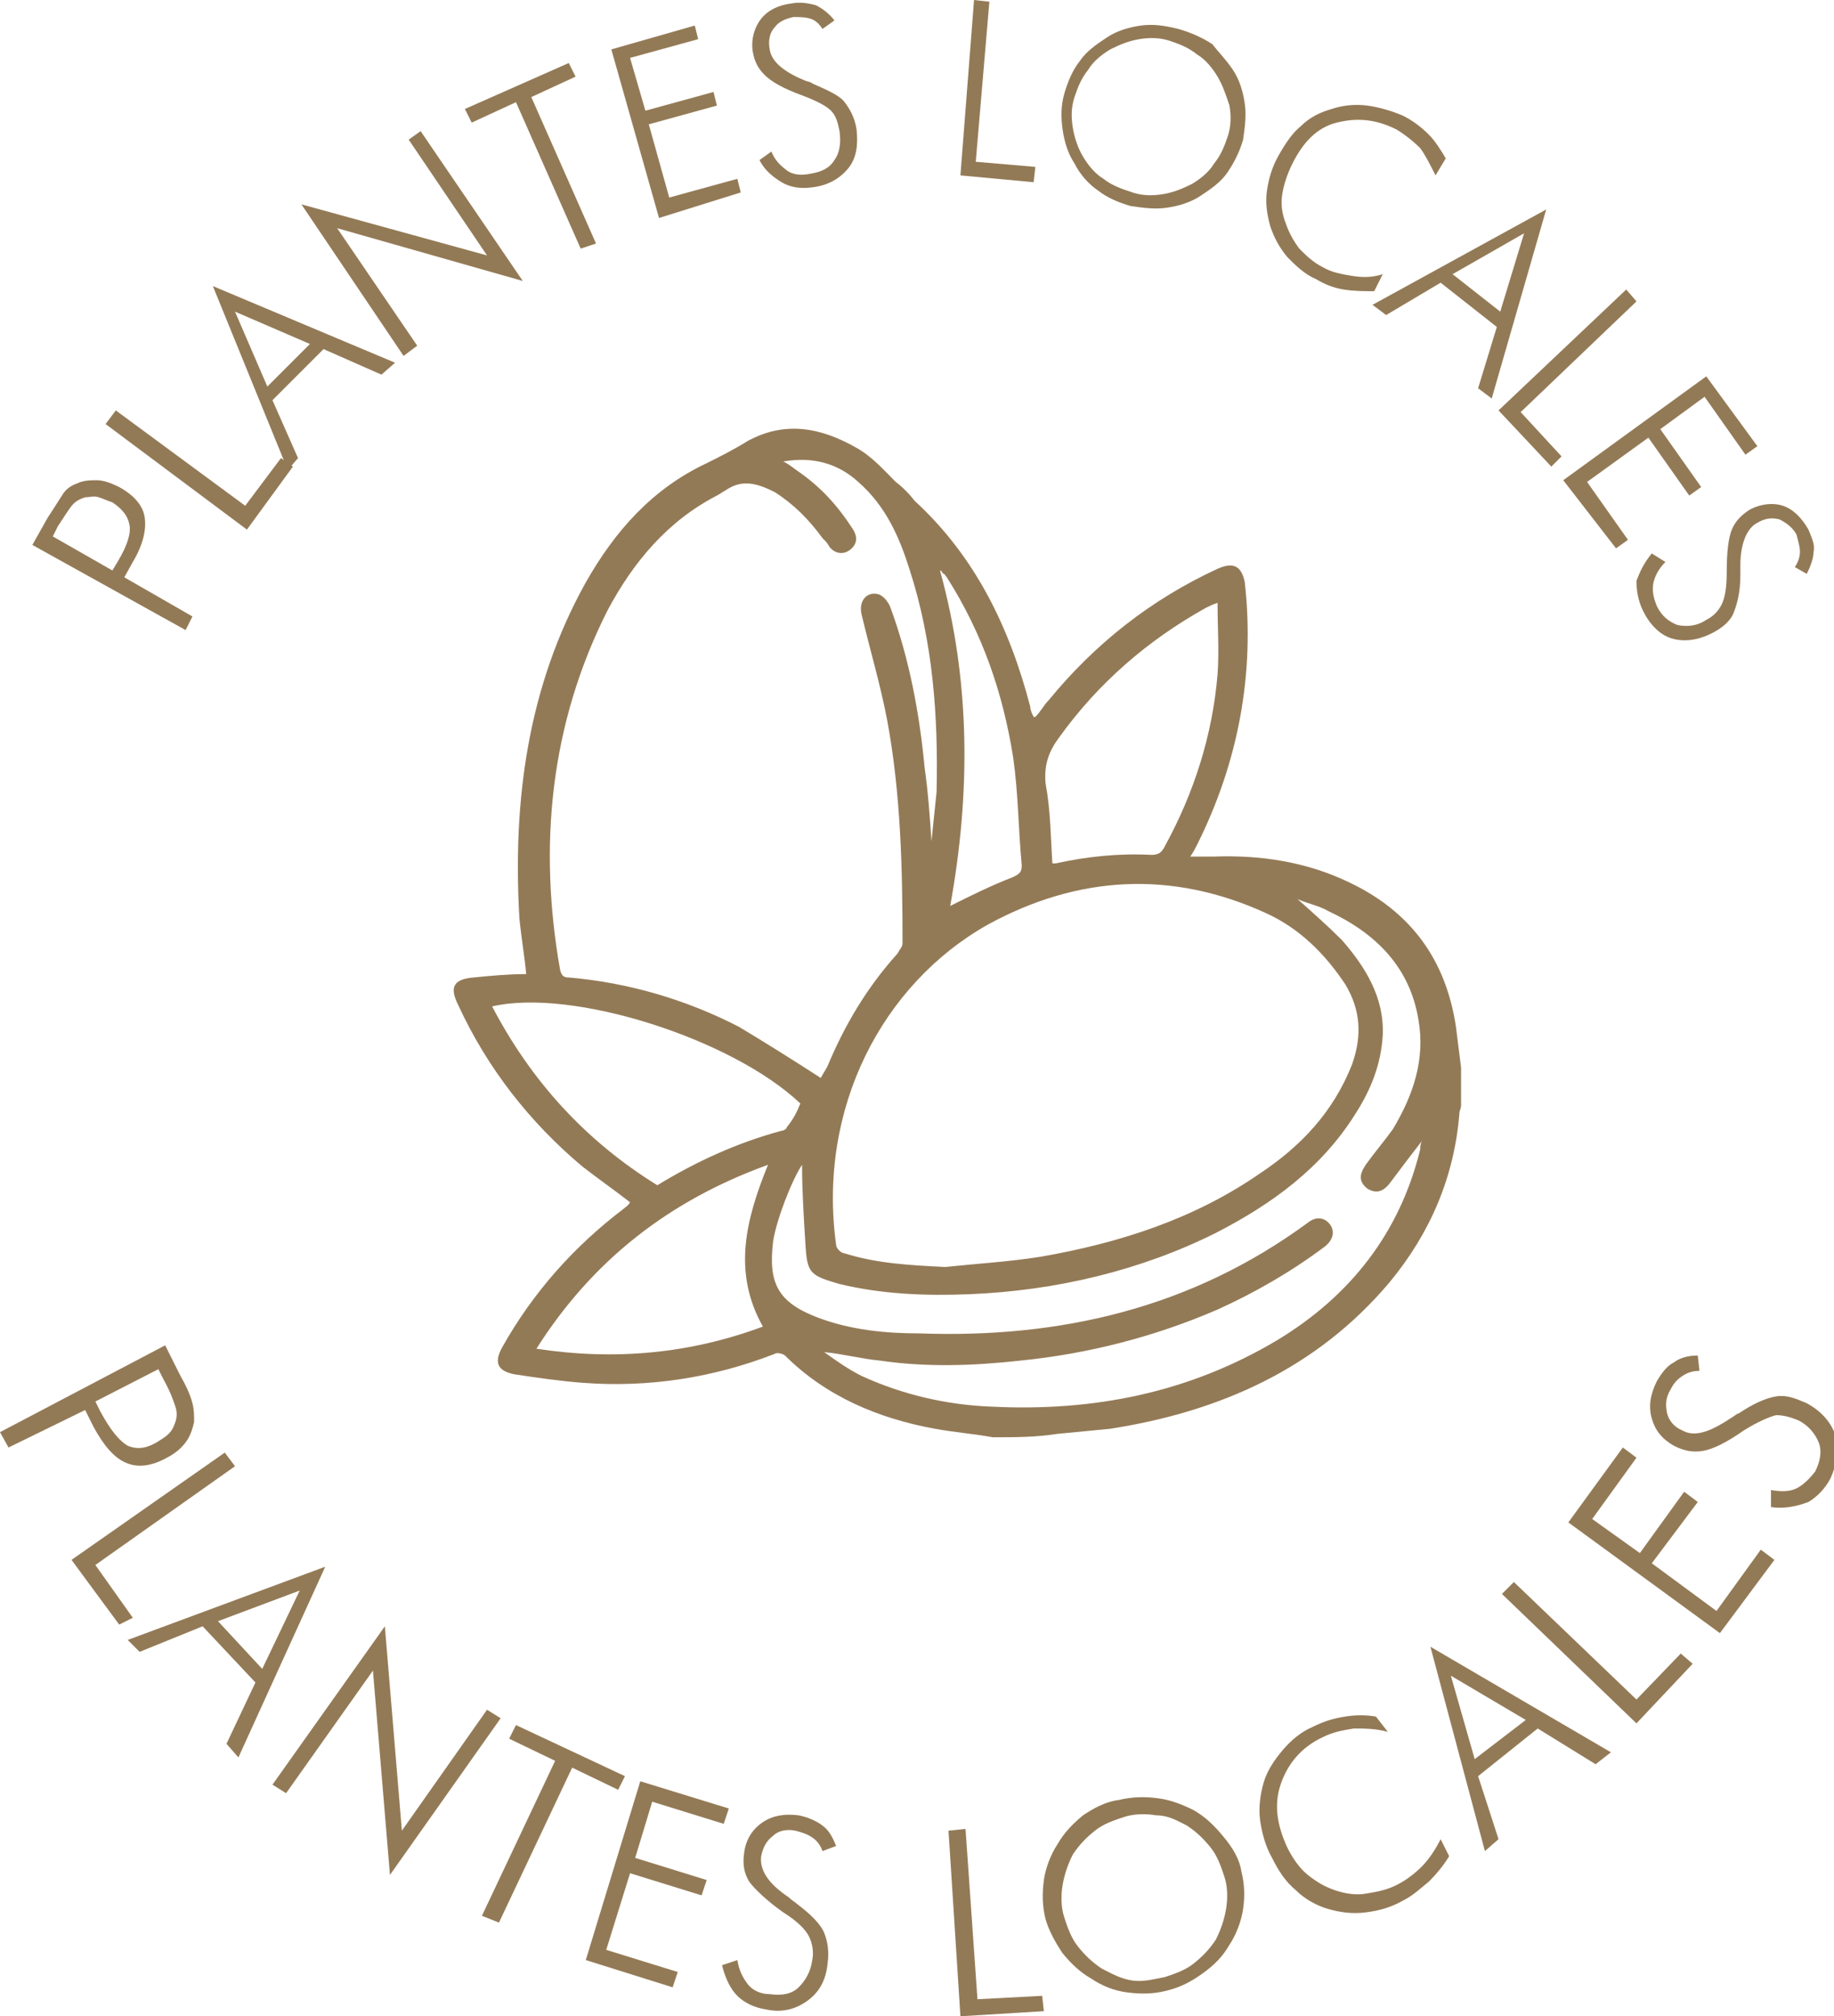<?xml version="1.0" encoding="utf-8"?>
<!-- Generator: Adobe Illustrator 22.1.0, SVG Export Plug-In . SVG Version: 6.00 Build 0)  -->
<svg version="1.1" id="Calque_1" xmlns="http://www.w3.org/2000/svg" xmlns:xlink="http://www.w3.org/1999/xlink" x="0px" y="0px"
	 viewBox="0 0 107.7 118.4" style="enable-background:new 0 0 107.7 118.4;" xml:space="preserve">
<style type="text/css">
	.st0{fill:#815938;}
	.st1{fill:#6B4A00;}
	.st2{fill:#937A56;}
	.st3{fill:#FFFFFF;}
	.st4{fill:#EFD5D5;}
	.st5{fill:#EDC0C0;}
	.st6{fill:#C19680;}
	.st7{fill:#9C8965;}
	.st8{fill:#FEFEFE;}
	.st9{fill:#847A61;}
	.st10{fill:#C5B791;}
	.st11{fill:#B7A67D;}
	.st12{fill:#EDE9DD;}
	.st13{fill:#A89566;}
	.st14{fill:#A28D5B;}
	.st15{fill:#D9CEAF;}
	.st16{fill:#E4DDC7;}
	.st17{fill:#F7F6F1;}
	.st18{fill:#B09E72;}
	.st19{fill:#FDFDFD;}
	.st20{fill:#F4F1EB;}
	.st21{fill:#FFCF87;}
</style>
<g>
	<g>
		<g>
			<path class="st2" d="M58.3,84.4c-1.1-0.2-2.3-0.3-3.4-0.5c-3.3-0.6-6.4-1.9-8.8-4.3c-0.1-0.1-0.5-0.2-0.6-0.1
				c-3.6,1.4-7.4,2-11.3,1.7c-1.3-0.1-2.7-0.3-4-0.5c-1-0.2-1.2-0.7-0.7-1.6c1.8-3.2,4.2-5.9,7.1-8.1c0.1-0.1,0.3-0.2,0.4-0.4
				c-0.9-0.7-1.9-1.4-2.8-2.1c-3.1-2.6-5.6-5.8-7.3-9.5c-0.5-1-0.3-1.5,0.9-1.6c1-0.1,2.1-0.2,3.1-0.2c-0.1-1.1-0.3-2.2-0.4-3.3
				C30.1,47,31,40.3,34.4,34.2c1.7-3,3.9-5.5,7.1-7c0.8-0.4,1.6-0.8,2.4-1.3c2.2-1.2,4.3-0.8,6.4,0.4c0.9,0.5,1.6,1.3,2.3,2
				c0.4,0.3,0.8,0.7,1.1,1.1c3.6,3.3,5.6,7.5,6.8,12.1c0,0.2,0.1,0.4,0.2,0.6c0,0,0,0,0.1,0c0.3-0.3,0.5-0.7,0.8-1
				c2.7-3.3,6-5.9,9.9-7.7c0.9-0.4,1.4-0.2,1.6,0.8c0.6,5.4-0.4,10.6-2.8,15.4c-0.1,0.2-0.2,0.4-0.4,0.7c0.5,0,0.9,0,1.4,0
				c2.7-0.1,5.4,0.3,7.9,1.5c3.6,1.7,5.7,4.5,6.3,8.5c0.1,0.8,0.2,1.6,0.3,2.4c0,0.7,0,1.5,0,2.2c0,0.2-0.1,0.3-0.1,0.5
				c-0.3,3.7-1.7,7-4.1,9.9c-4.3,5.1-10,7.6-16.4,8.6c-1,0.1-2.1,0.2-3.1,0.3C60.8,84.4,59.6,84.4,58.3,84.4z M48.2,63.3
				c0.1-0.2,0.3-0.5,0.4-0.7c1-2.4,2.3-4.6,4.1-6.6c0.1-0.2,0.3-0.4,0.3-0.6c0-4.4-0.1-8.8-0.9-13.1c-0.4-2.1-1-4.1-1.5-6.2
				c-0.2-0.8,0.3-1.4,1-1.2c0.3,0.1,0.6,0.5,0.7,0.8c1.1,3,1.7,6.2,2,9.4c0.2,1.4,0.3,2.8,0.4,4.3c0.1-1,0.2-1.9,0.3-2.9
				c0.1-4.4-0.2-8.8-1.6-13.1c-0.6-1.9-1.4-3.7-3-5.1c-1.2-1.1-2.7-1.5-4.4-1.2c0.4,0.2,0.6,0.4,0.9,0.6c1.3,0.9,2.3,2,3.2,3.4
				c0.3,0.5,0.2,0.9-0.2,1.2c-0.4,0.3-0.9,0.2-1.2-0.2c-0.1-0.2-0.2-0.3-0.4-0.5c-0.8-1.1-1.7-2-2.8-2.7c-1-0.5-1.9-0.8-2.9-0.1
				c-0.2,0.1-0.3,0.2-0.5,0.3c-2.9,1.5-4.9,3.9-6.4,6.7c-3.4,6.7-4.1,13.9-2.8,21.2c0.1,0.3,0.2,0.4,0.5,0.4c3.5,0.3,6.9,1.3,10,2.9
				C44.9,61.2,46.5,62.2,48.2,63.3z M55.5,74.4c1.9-0.2,3.7-0.3,5.6-0.6c4.6-0.8,9-2.2,12.9-4.9c2.4-1.6,4.3-3.6,5.4-6.4
				c0.6-1.7,0.5-3.2-0.4-4.7c-1.2-1.8-2.7-3.3-4.7-4.2c-5.5-2.5-11-2.2-16.3,0.7c-6.2,3.5-10,10.8-8.9,18.8c0,0.2,0.3,0.5,0.5,0.5
				C51.5,74.2,53.5,74.3,55.5,74.4z M47.1,68.4c-0.6,0.9-1.5,3.2-1.7,4.5c-0.3,2.5,0.3,3.6,2.7,4.5c1.9,0.7,3.9,0.9,5.9,0.9
				c8.3,0.3,16-1.5,22.8-6.5c0.5-0.4,1-0.3,1.3,0.1c0.3,0.4,0.2,0.9-0.3,1.3c-2,1.5-4.1,2.7-6.3,3.7c-3.7,1.6-7.6,2.6-11.6,3
				c-2.7,0.3-5.5,0.4-8.2,0c-1.1-0.1-2.2-0.4-3.3-0.5c0.7,0.5,1.4,1,2.2,1.4c2.4,1.1,5,1.7,7.6,1.8c6,0.3,11.6-0.8,16.8-3.9
				c4.3-2.6,7.2-6.3,8.4-11.2c0-0.1,0-0.3,0.1-0.5c-0.7,0.9-1.3,1.7-1.9,2.5c-0.4,0.5-0.8,0.6-1.3,0.3c-0.5-0.4-0.5-0.8-0.1-1.4
				c0.5-0.7,1.1-1.4,1.6-2.1c1.2-2,1.9-4.1,1.5-6.4c-0.5-3.1-2.5-5.1-5.3-6.4c-0.5-0.3-1.1-0.4-1.8-0.7c0.9,0.8,1.8,1.6,2.6,2.4
				c1.4,1.6,2.5,3.4,2.4,5.6c-0.1,1.7-0.7,3.2-1.6,4.6c-2,3.2-4.9,5.3-8.2,7C67,74.6,62,75.8,56.9,76c-2.6,0.1-5.1,0-7.6-0.6
				c-1.7-0.5-1.9-0.6-2-2.3C47.2,71.5,47.1,69.9,47.1,68.4z M47,64.8C43,61,33.6,58,28.9,59.1c2.3,4.4,5.5,7.9,9.7,10.5
				c2.3-1.4,4.7-2.5,7.3-3.2c0.1,0,0.3-0.1,0.3-0.2C46.6,65.7,46.8,65.3,47,64.8z M61.8,50.7c0.1,0,0.2,0,0.2,0
				c1.8-0.4,3.7-0.6,5.6-0.5c0.4,0,0.6-0.1,0.8-0.5c1.7-3.1,2.8-6.5,3.1-10.1c0.1-1.4,0-2.7,0-4.2c-0.3,0.1-0.5,0.2-0.7,0.3
				c-3.4,1.9-6.3,4.4-8.6,7.6c-0.6,0.8-0.9,1.6-0.8,2.7C61.7,47.6,61.7,49.2,61.8,50.7z M45.1,68.4c-5.8,2.1-10.3,5.6-13.6,10.8
				c4.6,0.7,9,0.3,13.3-1.3C43,74.7,43.8,71.6,45.1,68.4z M55.8,53.2c1.2-0.6,2.4-1.2,3.7-1.7c0.4-0.2,0.5-0.3,0.5-0.7
				c-0.2-2.1-0.2-4.2-0.5-6.3c-0.6-3.8-1.8-7.3-3.9-10.6c-0.1-0.1-0.1-0.2-0.2-0.2c-0.1-0.1-0.1-0.2-0.2-0.2
				C57,40,57,46.6,55.8,53.2z"/>
		</g>
	</g>
	<g>
		<path class="st2" d="M10.9,37l-9-5l0.9-1.6c0.4-0.6,0.7-1.1,0.9-1.4s0.5-0.5,0.8-0.6c0.4-0.2,0.8-0.2,1.2-0.2
			c0.4,0,0.9,0.2,1.3,0.4c0.9,0.5,1.4,1.1,1.5,1.8c0.1,0.7-0.1,1.6-0.7,2.6l-0.5,0.9l4,2.3L10.9,37z M6.6,33.5L6.9,33
			c0.6-1,0.8-1.7,0.7-2.2c-0.1-0.5-0.4-0.9-1-1.3c-0.3-0.1-0.5-0.2-0.8-0.3s-0.5,0-0.8,0c-0.3,0.1-0.5,0.2-0.7,0.4
			c-0.2,0.2-0.5,0.7-0.9,1.3l-0.3,0.6L6.6,33.5z"/>
		<path class="st2" d="M14.5,31.1l-8.3-6.2l0.6-0.8l7.6,5.6l2.1-2.8l0.7,0.5L14.5,31.1z"/>
		<path class="st2" d="M16.9,27.6l-4.4-10.8l10.7,4.5L22.4,22L19,20.5l-3,3l1.5,3.4L16.9,27.6z M15.7,22.7l2.5-2.5l-4.4-1.9
			L15.7,22.7z"/>
		<path class="st2" d="M23.7,20.9l-6-8.9L28.6,15L24,8.2l0.7-0.5l6,8.8l-10.9-3.1l4.7,6.9L23.7,20.9z"/>
		<path class="st2" d="M34.1,14.6L30.3,6l-2.6,1.2l-0.4-0.8l6.1-2.7l0.4,0.8l-2.6,1.2l3.8,8.6L34.1,14.6z"/>
		<path class="st2" d="M38.7,12.8l-2.8-9.9l4.9-1.4l0.2,0.8l-4,1.1l0.9,3.1l4-1.1l0.2,0.8l-4,1.1l1.2,4.3l4-1.1l0.2,0.8L38.7,12.8z"
			/>
		<path class="st2" d="M44.6,9.4l0.7-0.5c0.2,0.5,0.5,0.8,0.9,1.1s0.9,0.3,1.4,0.2c0.6-0.1,1.1-0.3,1.4-0.8c0.3-0.4,0.4-1,0.3-1.7
			c-0.1-0.5-0.2-0.9-0.5-1.2c-0.3-0.3-0.9-0.6-1.7-0.9c-1.1-0.4-1.8-0.8-2.2-1.2c-0.4-0.4-0.6-0.8-0.7-1.4c-0.1-0.7,0.1-1.4,0.5-1.9
			s1-0.8,1.8-0.9c0.5-0.1,1,0,1.4,0.1c0.4,0.2,0.8,0.5,1.1,0.9l-0.7,0.5c-0.2-0.3-0.4-0.5-0.7-0.6C47.3,1,46.9,1,46.6,1
			c-0.5,0.1-0.9,0.3-1.1,0.6c-0.3,0.3-0.4,0.8-0.3,1.3c0.1,0.7,0.8,1.3,2,1.8c0.2,0.1,0.4,0.1,0.5,0.2c0.9,0.4,1.6,0.7,1.9,1.1
			c0.3,0.4,0.6,0.9,0.7,1.6c0.1,0.9,0,1.7-0.5,2.3c-0.5,0.6-1.2,1-2.1,1.1c-0.7,0.1-1.3,0-1.8-0.3C45.4,10.4,44.9,10,44.6,9.4z"/>
		<path class="st2" d="M56.4,10.3L57.2,0l0.9,0.1l-0.8,9.4l3.5,0.3l-0.1,0.9L56.4,10.3z"/>
		<path class="st2" d="M73,8.2c-0.2,0.7-0.5,1.3-0.9,1.9c-0.4,0.6-1,1-1.6,1.4c-0.6,0.4-1.3,0.6-2,0.7s-1.4,0-2.1-0.1
			c-0.7-0.2-1.4-0.5-1.9-0.9c-0.6-0.4-1.1-1-1.4-1.6c-0.4-0.6-0.6-1.3-0.7-2c-0.1-0.7-0.1-1.4,0.1-2.1c0.2-0.7,0.5-1.4,0.9-1.9
			c0.4-0.6,1-1,1.6-1.4c0.6-0.4,1.3-0.6,2-0.7c0.7-0.1,1.4,0,2.2,0.2c0.7,0.2,1.4,0.5,2,0.9C71.5,3,72,3.5,72.4,4.1
			c0.4,0.6,0.6,1.3,0.7,2C73.2,6.8,73.1,7.5,73,8.2z M66.5,11.3c0.6,0.2,1.2,0.2,1.8,0.1c0.6-0.1,1.1-0.3,1.7-0.6
			c0.5-0.3,1-0.7,1.3-1.2c0.4-0.5,0.6-1,0.8-1.6c0.2-0.6,0.2-1.2,0.1-1.8C72,5.6,71.8,5,71.5,4.5c-0.3-0.5-0.7-1-1.2-1.3
			c-0.5-0.4-1-0.6-1.6-0.8c-0.6-0.2-1.2-0.2-1.8-0.1s-1.1,0.3-1.7,0.6c-0.5,0.3-1,0.7-1.3,1.2c-0.4,0.5-0.6,1-0.8,1.6
			c-0.2,0.6-0.2,1.2-0.1,1.8s0.3,1.2,0.6,1.7c0.3,0.5,0.7,1,1.2,1.3C65.3,10.9,65.9,11.1,66.5,11.3z"/>
		<path class="st2" d="M84.3,10.3c-0.3-0.6-0.6-1.2-0.9-1.6C83,8.3,82.5,7.9,82,7.6c-1.2-0.6-2.3-0.7-3.5-0.4s-2,1.2-2.6,2.4
			c-0.3,0.6-0.5,1.2-0.6,1.8c-0.1,0.6,0,1.2,0.2,1.7c0.2,0.6,0.5,1.1,0.8,1.5c0.4,0.4,0.8,0.8,1.4,1.1c0.5,0.3,1.1,0.4,1.7,0.5
			c0.6,0.1,1.2,0.1,1.8-0.1l-0.5,1c-0.6,0-1.2,0-1.8-0.1c-0.6-0.1-1.1-0.3-1.6-0.6c-0.7-0.3-1.2-0.8-1.7-1.3c-0.5-0.6-0.8-1.2-1-1.8
			c-0.2-0.7-0.3-1.4-0.2-2.1c0.1-0.7,0.3-1.4,0.7-2.1c0.4-0.7,0.8-1.3,1.3-1.7c0.5-0.5,1.1-0.8,1.8-1c0.6-0.2,1.3-0.3,2.1-0.2
			c0.7,0.1,1.4,0.3,2.1,0.6c0.6,0.3,1.1,0.7,1.5,1.1c0.4,0.4,0.7,0.9,1,1.4L84.3,10.3z"/>
		<path class="st2" d="M80.6,17.9l10.2-5.6l-3.2,11.1l-0.8-0.6l1.1-3.6l-3.3-2.6l-3.2,1.9L80.6,17.9z M85.3,16.1l2.8,2.2l1.4-4.6
			L85.3,16.1z"/>
		<path class="st2" d="M88,24.1l7.5-7.1l0.6,0.7l-6.8,6.5l2.4,2.6l-0.6,0.6L88,24.1z"/>
		<path class="st2" d="M91.8,28.2l8.4-6.1l3,4.1l-0.7,0.5l-2.4-3.4l-2.6,1.9l2.4,3.4l-0.7,0.5l-2.4-3.4l-3.6,2.6l2.4,3.4l-0.7,0.5
			L91.8,28.2z"/>
		<path class="st2" d="M97,32.5l0.8,0.5c-0.4,0.4-0.6,0.8-0.7,1.2c-0.1,0.5,0,0.9,0.2,1.4c0.3,0.6,0.7,0.9,1.2,1.1
			c0.5,0.1,1.1,0.1,1.7-0.3c0.4-0.2,0.7-0.5,0.9-0.9s0.3-1,0.3-1.9c0-1.2,0.1-2,0.3-2.5c0.2-0.5,0.6-0.9,1.1-1.2
			c0.6-0.3,1.3-0.4,1.9-0.2c0.6,0.2,1.1,0.7,1.5,1.4c0.2,0.5,0.4,0.9,0.3,1.3c0,0.4-0.2,0.9-0.4,1.3l-0.7-0.4
			c0.2-0.3,0.3-0.6,0.3-0.9c0-0.3-0.1-0.6-0.2-1c-0.2-0.4-0.6-0.7-1-0.9c-0.4-0.1-0.8-0.1-1.3,0.2c-0.6,0.3-1,1.2-1,2.5
			c0,0.2,0,0.4,0,0.6c0,1-0.2,1.7-0.4,2.2c-0.2,0.5-0.7,0.9-1.3,1.2c-0.8,0.4-1.6,0.5-2.3,0.3c-0.7-0.2-1.3-0.8-1.7-1.6
			c-0.3-0.6-0.4-1.2-0.4-1.8C96.3,33.6,96.5,33.1,97,32.5z"/>
	</g>
	<g>
		<path class="st2" d="M0,84.1L9.7,79l0.9,1.8c0.4,0.7,0.6,1.2,0.7,1.6c0.1,0.4,0.1,0.7,0.1,1.1c-0.1,0.4-0.2,0.8-0.5,1.2
			c-0.3,0.4-0.7,0.7-1.1,0.9c-0.9,0.5-1.7,0.6-2.4,0.3s-1.3-1-1.9-2.1l-0.5-1L0.5,85L0,84.1z M5.6,82.3l0.3,0.6
			C6.5,84,7,84.6,7.5,84.9c0.5,0.2,1,0.2,1.7-0.2c0.3-0.2,0.5-0.3,0.7-0.5c0.2-0.2,0.3-0.4,0.4-0.7c0.1-0.3,0.1-0.6,0-0.9
			c-0.1-0.3-0.3-0.9-0.7-1.6l-0.3-0.6L5.6,82.3z"/>
		<path class="st2" d="M4.2,91.6l9-6.3l0.6,0.8l-8.2,5.8l2.2,3.1L7,95.4L4.2,91.6z"/>
		<path class="st2" d="M7.5,96.3L19.1,92L14,103.2l-0.7-0.8l1.7-3.6l-3.1-3.3l-3.7,1.5L7.5,96.3z M12.8,95.2l2.6,2.8l2.2-4.6
			L12.8,95.2z"/>
		<path class="st2" d="M16,104.8l6.6-9.3l1,12l5-7.1l0.8,0.5l-6.5,9.2l-1-12l-5.1,7.2L16,104.8z"/>
		<path class="st2" d="M28.3,112.5l4.3-9.1l-2.7-1.3l0.4-0.8l6.4,3l-0.4,0.8l-2.7-1.3l-4.3,9.1L28.3,112.5z"/>
		<path class="st2" d="M34.4,115.1l3.2-10.5l5.2,1.6l-0.3,0.9l-4.2-1.3l-1,3.3l4.2,1.3l-0.3,0.9L37,110l-1.4,4.5l4.2,1.3l-0.3,0.9
			L34.4,115.1z"/>
		<path class="st2" d="M42.4,115.4l0.9-0.3c0.1,0.6,0.3,1,0.6,1.4c0.3,0.4,0.8,0.6,1.3,0.6c0.7,0.1,1.3,0,1.7-0.4s0.7-0.9,0.8-1.6
			c0.1-0.5,0-1-0.2-1.4c-0.2-0.4-0.7-0.9-1.5-1.4c-1-0.7-1.7-1.4-2-1.8c-0.3-0.5-0.4-1-0.3-1.7c0.1-0.8,0.5-1.4,1.1-1.8
			s1.3-0.5,2.1-0.4c0.5,0.1,1,0.3,1.4,0.6c0.4,0.3,0.6,0.7,0.8,1.2l-0.8,0.3c-0.1-0.3-0.3-0.6-0.6-0.8c-0.3-0.2-0.6-0.3-1-0.4
			c-0.5-0.1-1,0-1.3,0.3c-0.4,0.3-0.6,0.7-0.7,1.2c-0.1,0.8,0.4,1.6,1.6,2.4c0.2,0.2,0.4,0.3,0.5,0.4c0.8,0.6,1.4,1.2,1.6,1.7
			s0.3,1.1,0.2,1.8c-0.1,1-0.5,1.7-1.2,2.2c-0.7,0.5-1.5,0.7-2.4,0.5c-0.7-0.1-1.3-0.4-1.7-0.8C42.9,116.8,42.6,116.2,42.4,115.4z"
			/>
		<path class="st2" d="M56.4,118.4l-0.7-10.9l1-0.1l0.7,10l3.8-0.2l0.1,0.9L56.4,118.4z"/>
		<path class="st2" d="M72.9,109.9c0.2,0.8,0.2,1.5,0.1,2.2c-0.1,0.7-0.4,1.5-0.8,2.1c-0.4,0.7-0.9,1.2-1.6,1.7s-1.3,0.8-2.1,1
			c-0.8,0.2-1.5,0.2-2.3,0.1s-1.5-0.4-2.1-0.8c-0.7-0.4-1.2-0.9-1.7-1.5c-0.4-0.6-0.8-1.3-1-2c-0.2-0.8-0.2-1.5-0.1-2.3
			c0.1-0.7,0.4-1.5,0.8-2.1c0.4-0.7,0.9-1.2,1.5-1.7c0.6-0.4,1.3-0.8,2.1-0.9c0.8-0.2,1.6-0.2,2.3-0.1c0.8,0.1,1.5,0.4,2.1,0.7
			c0.7,0.4,1.2,0.9,1.7,1.5C72.4,108.5,72.8,109.2,72.9,109.9z M68.4,116.1c0.6-0.2,1.2-0.4,1.7-0.8c0.5-0.4,0.9-0.8,1.3-1.4
			c0.3-0.6,0.5-1.2,0.6-1.8c0.1-0.6,0.1-1.3-0.1-1.9c-0.2-0.6-0.4-1.2-0.8-1.7c-0.4-0.5-0.8-0.9-1.4-1.3c-0.6-0.3-1.1-0.6-1.8-0.6
			c-0.6-0.1-1.3-0.1-1.9,0.1c-0.6,0.2-1.2,0.4-1.7,0.8c-0.5,0.4-0.9,0.8-1.3,1.4c-0.3,0.6-0.5,1.2-0.6,1.8c-0.1,0.6-0.1,1.3,0.1,1.9
			c0.2,0.6,0.4,1.2,0.8,1.7c0.4,0.5,0.8,0.9,1.4,1.3c0.6,0.3,1.1,0.6,1.8,0.7S67.8,116.2,68.4,116.1z"/>
		<path class="st2" d="M81.5,101.7c-0.7-0.2-1.4-0.2-2-0.2c-0.6,0.1-1.2,0.2-1.8,0.5c-1.3,0.6-2.1,1.6-2.5,2.8
			c-0.4,1.2-0.2,2.4,0.4,3.7c0.3,0.6,0.7,1.2,1.2,1.6c0.5,0.4,1,0.7,1.6,0.9c0.6,0.2,1.2,0.3,1.8,0.2c0.6-0.1,1.2-0.2,1.8-0.5
			c0.6-0.3,1.1-0.7,1.5-1.1s0.8-1,1.1-1.6l0.5,1c-0.3,0.5-0.7,1-1.2,1.5c-0.5,0.4-0.9,0.8-1.5,1.1c-0.7,0.4-1.4,0.6-2.2,0.7
			c-0.8,0.1-1.5,0-2.2-0.2c-0.7-0.2-1.4-0.6-1.9-1.1c-0.6-0.5-1-1.1-1.4-1.9c-0.4-0.7-0.6-1.5-0.7-2.2s0-1.5,0.2-2.2
			c0.2-0.7,0.6-1.3,1.1-1.9c0.5-0.6,1.1-1.1,1.8-1.4c0.6-0.3,1.2-0.5,1.9-0.6c0.6-0.1,1.2-0.1,1.8,0L81.5,101.7z"/>
		<path class="st2" d="M87.2,108.7l-3.2-12l10.6,6.2l-0.9,0.7l-3.4-2.1l-3.5,2.8L88,108L87.2,108.7z M86.6,103.3l3-2.3l-4.4-2.6
			L86.6,103.3z"/>
		<path class="st2" d="M96.1,101.2l-7.9-7.6l0.7-0.7l7.2,6.9l2.6-2.7l0.7,0.6L96.1,101.2z"/>
		<path class="st2" d="M101,95.9l-8.9-6.5l3.2-4.4l0.8,0.6l-2.6,3.6l2.8,2l2.6-3.6l0.8,0.6L97,91.8l3.8,2.8l2.6-3.6l0.8,0.6
			L101,95.9z"/>
		<path class="st2" d="M104,88.5l0-1c0.6,0.1,1.1,0.1,1.5-0.1c0.4-0.2,0.8-0.6,1.1-1c0.3-0.6,0.4-1.2,0.2-1.7
			c-0.2-0.5-0.6-1-1.2-1.3c-0.5-0.2-0.9-0.3-1.3-0.3c-0.4,0.1-1.1,0.4-1.9,0.9c-1,0.7-1.8,1.1-2.4,1.2c-0.6,0.1-1.1,0-1.7-0.3
			c-0.7-0.4-1.1-0.9-1.3-1.6s-0.1-1.4,0.3-2.2c0.3-0.5,0.6-0.9,1-1.1c0.4-0.3,0.9-0.4,1.4-0.4l0.1,0.9c-0.4,0-0.7,0.1-1,0.3
			s-0.5,0.4-0.7,0.8c-0.3,0.5-0.3,0.9-0.2,1.4c0.1,0.4,0.4,0.8,0.9,1c0.7,0.4,1.6,0.1,2.8-0.7c0.2-0.1,0.4-0.3,0.5-0.3
			c0.9-0.6,1.6-0.9,2.2-1c0.6-0.1,1.1,0.1,1.8,0.4c0.9,0.5,1.4,1.1,1.7,1.9c0.2,0.8,0.1,1.6-0.3,2.5c-0.3,0.6-0.8,1.1-1.3,1.4
			C105.4,88.5,104.7,88.6,104,88.5z"/>
	</g>
</g>
</svg>
